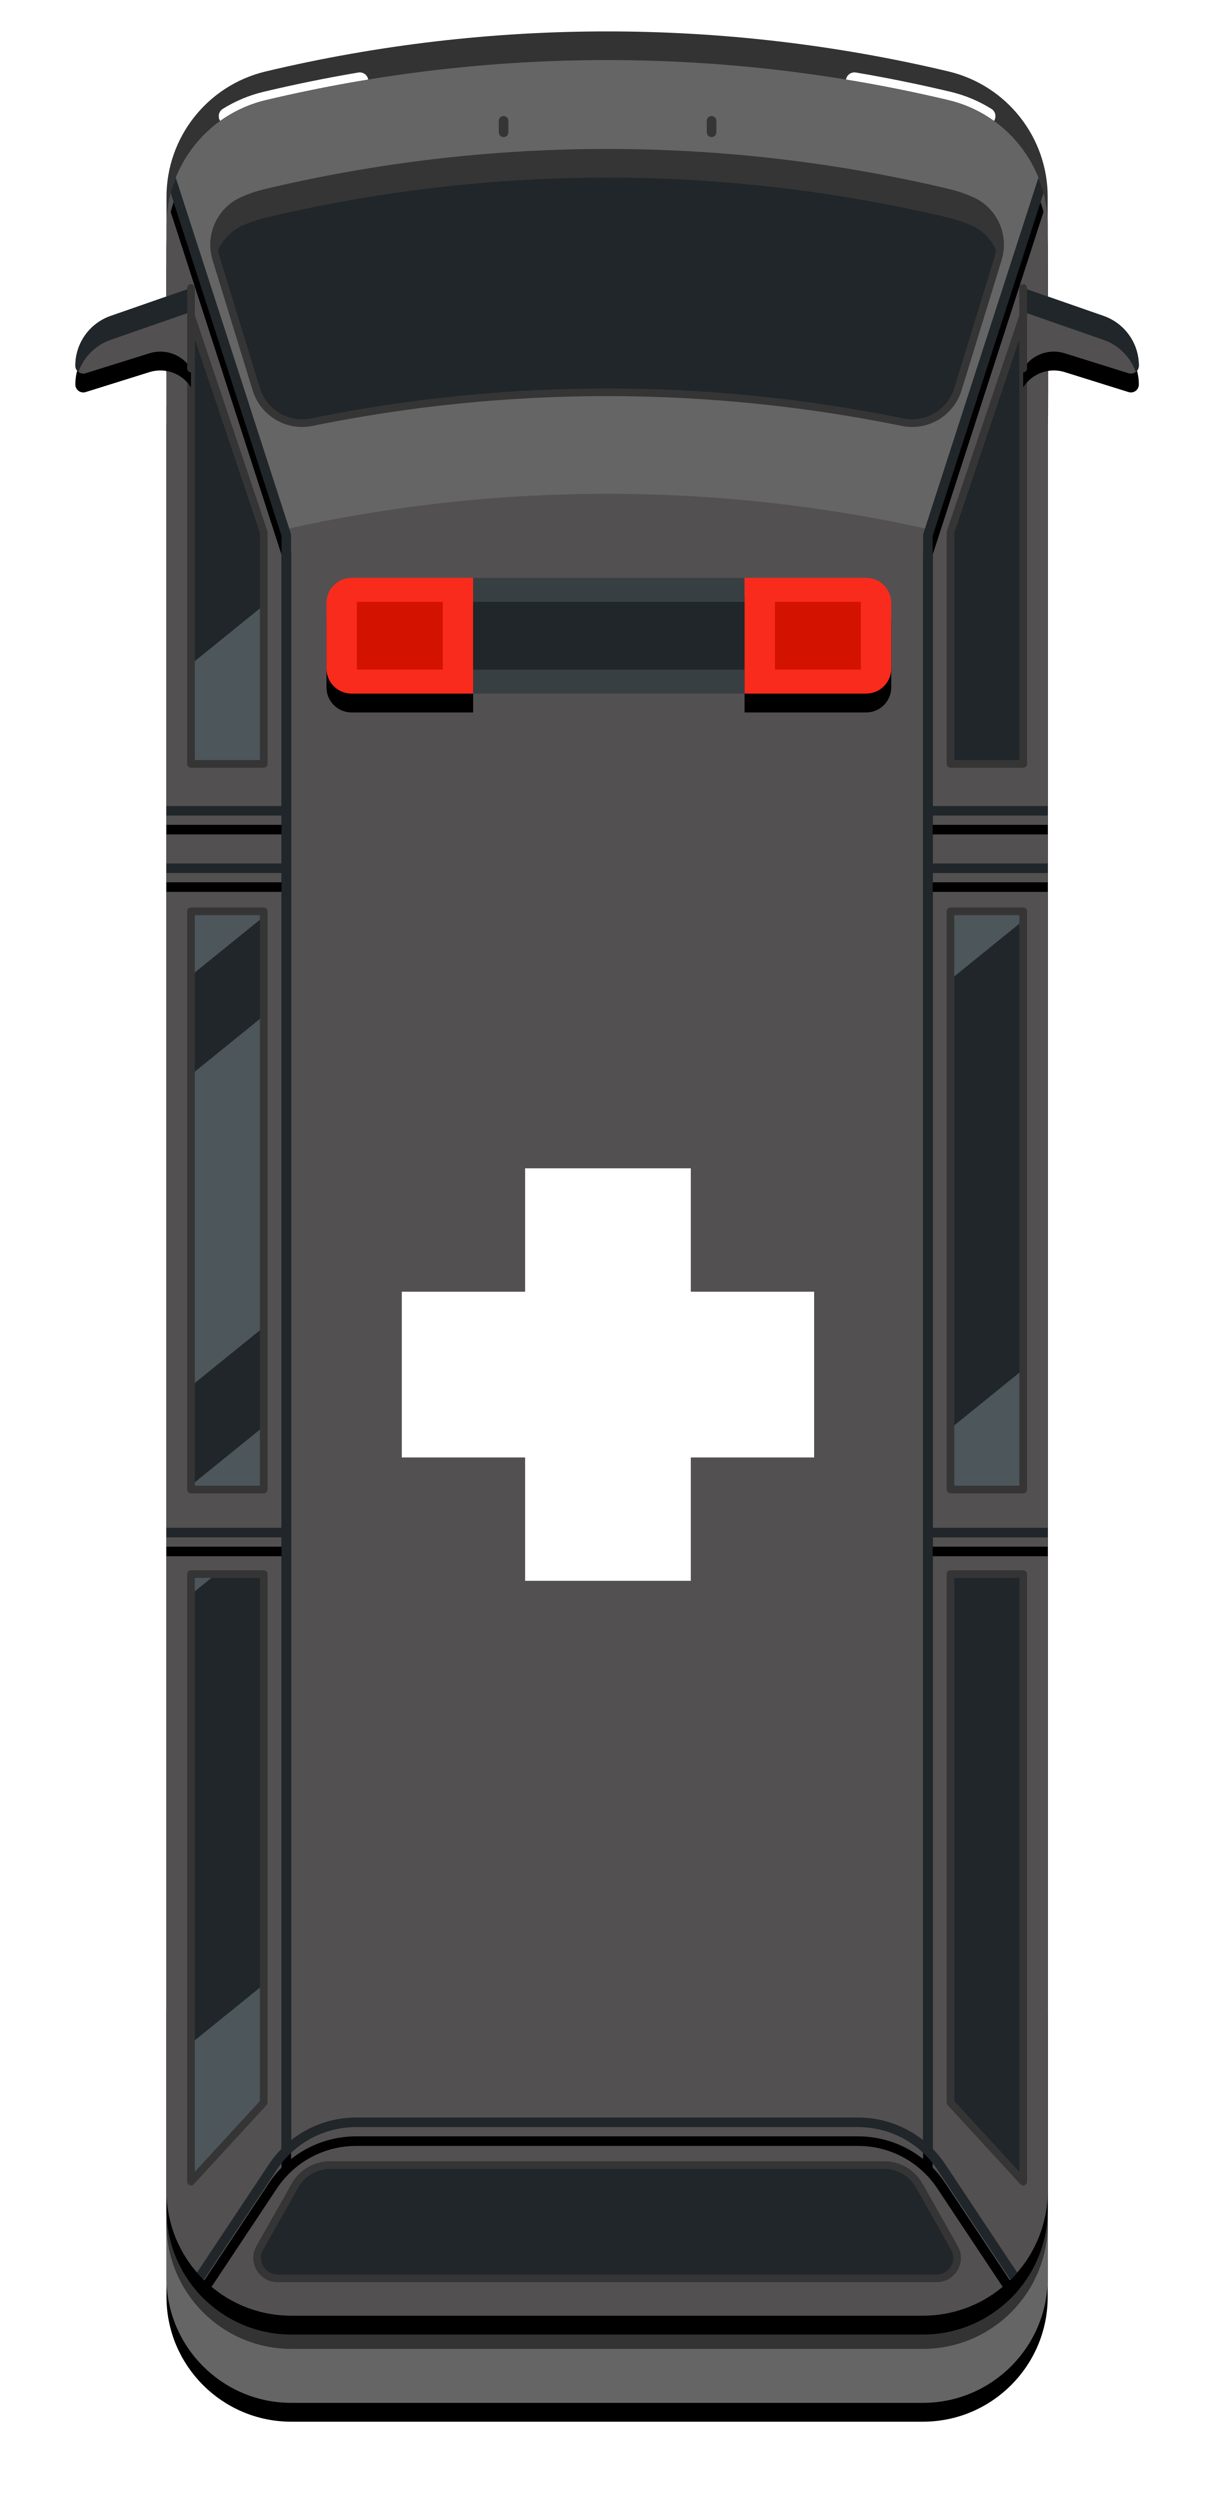 <svg xmlns="http://www.w3.org/2000/svg" xmlns:xlink="http://www.w3.org/1999/xlink" width="194" height="398" viewBox="0 0 194 398">
    <defs>
        <filter id="6nhi47p05a" width="127.8%" height="110.6%" x="-13.9%" y="-4.5%" filterUnits="objectBoundingBox">
            <feOffset dy="3" in="SourceAlpha" result="shadowOffsetOuter1"/>
            <feGaussianBlur in="shadowOffsetOuter1" result="shadowBlurOuter1" stdDeviation="6"/>
            <feColorMatrix in="shadowBlurOuter1" values="0 0 0 0 0 0 0 0 0 0 0 0 0 0 0 0 0 0 0.19 0"/>
        </filter>
        <filter id="9rc30nbl7c" width="127.8%" height="110.9%" x="-13.9%" y="-4.6%" filterUnits="objectBoundingBox">
            <feOffset dy="3" in="SourceAlpha" result="shadowOffsetOuter1"/>
            <feGaussianBlur in="shadowOffsetOuter1" result="shadowBlurOuter1" stdDeviation="6"/>
            <feColorMatrix in="shadowBlurOuter1" values="0 0 0 0 0 0 0 0 0 0 0 0 0 0 0 0 0 0 0.19 0"/>
        </filter>
        <filter id="y1i6flmg7e" width="266.9%" height="311.7%" x="-83.5%" y="-89.5%" filterUnits="objectBoundingBox">
            <feOffset dy="3" in="SourceAlpha" result="shadowOffsetOuter1"/>
            <feGaussianBlur in="shadowOffsetOuter1" result="shadowBlurOuter1" stdDeviation="6"/>
            <feColorMatrix in="shadowBlurOuter1" values="0 0 0 0 0 0 0 0 0 0 0 0 0 0 0 0 0 0 0.19 0"/>
        </filter>
        <filter id="dibiwhlp6g" width="267%" height="311.7%" x="-83.5%" y="-89.5%" filterUnits="objectBoundingBox">
            <feOffset dy="3" in="SourceAlpha" result="shadowOffsetOuter1"/>
            <feGaussianBlur in="shadowOffsetOuter1" result="shadowBlurOuter1" stdDeviation="6"/>
            <feColorMatrix in="shadowBlurOuter1" values="0 0 0 0 0 0 0 0 0 0 0 0 0 0 0 0 0 0 0.19 0"/>
        </filter>
        <filter id="qkba11qmpi" width="127.8%" height="111.7%" x="-13.9%" y="-4.9%" filterUnits="objectBoundingBox">
            <feOffset dy="3" in="SourceAlpha" result="shadowOffsetOuter1"/>
            <feGaussianBlur in="shadowOffsetOuter1" result="shadowBlurOuter1" stdDeviation="6"/>
            <feColorMatrix in="shadowBlurOuter1" values="0 0 0 0 0 0 0 0 0 0 0 0 0 0 0 0 0 0 0.19 0"/>
        </filter>
        <filter id="bxz1yjacuk" width="311.7%" height="385.9%" x="-105.8%" y="-121%" filterUnits="objectBoundingBox">
            <feOffset dy="3" in="SourceAlpha" result="shadowOffsetOuter1"/>
            <feGaussianBlur in="shadowOffsetOuter1" result="shadowBlurOuter1" stdDeviation="6"/>
            <feColorMatrix in="shadowBlurOuter1" values="0 0 0 0 0 0 0 0 0 0 0 0 0 0 0 0 0 0 0.19 0"/>
        </filter>
        <filter id="fhkno87v8m" width="311.7%" height="385.9%" x="-105.8%" y="-121%" filterUnits="objectBoundingBox">
            <feOffset dy="3" in="SourceAlpha" result="shadowOffsetOuter1"/>
            <feGaussianBlur in="shadowOffsetOuter1" result="shadowBlurOuter1" stdDeviation="6"/>
            <feColorMatrix in="shadowBlurOuter1" values="0 0 0 0 0 0 0 0 0 0 0 0 0 0 0 0 0 0 0.19 0"/>
        </filter>
        <path id="5k1tspwljb" d="M154.878 357.66V59.656c.081.229.081-8.007 0-24.707 0-9.525-6.553-17.787-15.821-19.989-35.739-8.492-72.981-8.492-108.72 0-9.268 2.202-15.82 10.464-15.82 19.989v15.844L15 51c.667 5.333.505 8.219-.484 8.657v298.002c0 10.982 8.906 19.887 19.888 19.887H134.99c10.981 0 19.887-8.905 19.887-19.887z"/>
        <path id="twqzuwe7kd" d="M134.99 363.67H34.405c-10.982 0-19.888-8.906-19.888-19.888V30.93c0-9.525 6.553-17.787 15.821-19.989 35.739-8.492 72.981-8.492 108.72 0 9.268 2.202 15.82 10.464 15.82 19.99v312.851c0 10.982-8.905 19.887-19.886 19.887"/>
        <path id="qqscgavwvf" d="M23.361 18.426H3.997C1.789 18.426 0 16.636 0 14.429V3.997C0 1.789 1.79 0 3.997 0H23.36v18.426"/>
        <path id="3c6qu6zxxh" d="M85.958 18.426H66.593V0h19.365c2.207 0 3.995 1.79 3.995 3.997v10.432c0 2.207-1.788 3.997-3.995 3.997"/>
        <path id="ofvwykj60j" d="M15.995 23.283c-.317.794-.589 1.612-.809 2.45L32.838 80.31v43.009H14.516v1.524h18.322v7.621H14.516v1.525h18.322v104.244H14.516v1.524h18.322v97.339c-.741.752-1.416 1.58-2.01 2.476L19.381 356.8c.343.394.695.777 1.069 1.146l11.647-17.53c2.818-4.245 7.544-6.777 12.639-6.777h79.922c5.095 0 9.821 2.532 12.64 6.777l11.646 17.53c.374-.369.727-.752 1.07-1.146l-11.448-17.227c-.593-.896-1.269-1.724-2.01-2.476v-97.339h18.322v-1.524h-18.322V133.99h18.322v-1.525h-18.322v-7.621h18.322v-1.524h-18.322V80.31l17.652-54.578c-.22-.837-.491-1.655-.809-2.45l-18.332 56.674-.036.114v255.656c-2.91-2.307-6.542-3.611-10.373-3.611H44.736c-3.831 0-7.463 1.304-10.373 3.611V80.07L15.995 23.283"/>
        <path id="hby1qo8xgl" d="M150.97 53.672v-12.83l12.798 4.456c3.365 1.173 5.626 4.35 5.626 7.917 0 .884-.885 1.496-1.713 1.184l-10.103-3.158c-2.5-.781-5.212.217-6.608 2.43"/>
        <path id="b5u18r2o1n" d="M18.424 53.672v-12.83L5.627 45.298C2.26 46.47 0 49.648 0 53.215c0 .884.885 1.496 1.714 1.184l10.102-3.158c2.5-.781 5.212.217 6.608 2.43"/>
    </defs>
    <g fill="none" fill-rule="evenodd" transform="translate(12 5)">
        <use fill="#000" filter="url(#6nhi47p05a)" xlink:href="#5k1tspwljb"/>
        <use fill="#656565" xlink:href="#5k1tspwljb"/>
        <path fill="#333" d="M30.337 6.37c-9.268 2.201-15.82 10.463-15.82 19.988V54.48h140.36V26.358c0-9.525-6.552-17.787-15.82-19.989-35.739-8.492-72.981-8.492-108.72 0"/>
        <path fill="#FFF" d="M24.215 14.865c-.46 0-.906-.23-1.167-.647-.399-.643-.204-1.489.44-1.89 2.015-1.254 4.21-2.17 6.532-2.721 4.962-1.179 10.02-2.209 15.048-3.063.747-.128 1.453.375 1.581 1.122.128.747-.373 1.455-1.12 1.582-4.967.845-9.974 1.863-14.875 3.028-2.03.483-3.954 1.284-5.718 2.382-.225.14-.476.207-.721.207M145.18 14.865c-.246 0-.497-.067-.722-.207-1.764-1.098-3.688-1.9-5.718-2.382-4.9-1.165-9.908-2.183-14.875-3.028-.746-.127-1.248-.835-1.12-1.582.128-.747.834-1.25 1.58-1.122 5.029.854 10.088 1.884 15.05 3.063 2.321.551 4.516 1.467 6.531 2.722.644.4.839 1.246.44 1.89-.261.417-.706.646-1.166.646"/>
        <path fill="#333" d="M14.516 315.48v33.586c0 10.982 8.906 19.887 19.888 19.887H134.99c10.981 0 19.887-8.905 19.887-19.887v-33.585H14.516"/>
        <use fill="#000" filter="url(#9rc30nbl7c)" xlink:href="#twqzuwe7kd"/>
        <use fill="#535051" xlink:href="#twqzuwe7kd"/>
        <path fill="#656565" d="M30.337 10.942c-7.013 1.665-12.465 6.8-14.705 13.325L33.35 79.285c33.897-7.586 69.063-7.565 102.95.059l1.657-5.614 15.96-48.999c-2.139-6.745-7.684-12.084-14.86-13.79-35.739-8.492-72.981-8.492-108.72 0"/>
        <path fill="#202629" d="M150.97 45.29l-11.58 34.443v36.88h11.58V45.29zm-11.58 186.847h11.58v-92.05h-11.58v92.05zm11.58 13.462h-11.58v84.132l11.58 12.599V245.6zM18.424 116.614h11.58v-36.88L18.425 45.29v71.324zm0 115.523h11.58v-92.05h-11.58v92.05zm0 13.462h11.58v84.132l-11.58 12.599V245.6z"/>
        <path fill="#4D565A" d="M139.389 150.941L139.389 140.087 150.97 140.087 150.97 141.565 139.389 150.941M150.97 232.137L139.389 232.137 139.389 222.413 150.97 213.037 150.97 232.137"/>
        <path fill="#202629" d="M143.405 334.094L139.389 329.731 139.389 287.773 150.97 278.397 150.97 327.972 143.405 334.094"/>
        <path fill="#4D565A" d="M18.424 248.837L18.424 245.599 22.424 245.599 18.424 248.837M30.005 232.137L18.424 232.137 18.424 231.477 30.005 222.101 30.005 232.137"/>
        <path fill="#202629" d="M139.389 271.988L139.389 245.599 150.97 245.599 150.97 262.612 139.389 271.988"/>
        <path fill="#4D565A" d="M18.424 342.33L18.424 320.314 30.005 310.939 30.005 329.731 18.424 342.33M18.424 215.671L18.424 166.097 30.005 156.721 30.005 206.296 18.424 215.671M18.424 150.312L18.424 140.087 30.005 140.087 30.005 140.941 18.424 150.312M30.005 116.614L18.424 116.614 18.424 100.739 30.005 91.365 30.005 116.614"/>
        <path fill="#FFEC8E" d="M139.389 79.733L144.719 63.882 139.389 79.733"/>
        <path fill="#202629" d="M140.817 116.614L139.389 116.614 139.389 79.733 144.719 63.882 150.97 58.822 150.97 108.396 140.817 116.614M128.827 339.685h-88.26c-2.307 0-4.43 1.243-5.565 3.243l-5.621 9.944c-1.228 2.168.337 4.854 2.833 4.854H137.18c2.496 0 4.061-2.686 2.833-4.854l-5.621-9.944c-1.135-2-3.258-3.243-5.565-3.243M84.695 19.322c18.245 0 36.49 2.123 54.362 6.369 1.31.311 2.568.745 3.76 1.286 3.508 1.594 5.273 5.557 4.138 9.238l-6.374 20.724c-1.16 3.764-4.982 6.057-8.839 5.269-15.524-3.17-31.283-4.757-47.047-4.757-15.76 0-31.52 1.587-47.043 4.757-3.857.788-7.678-1.505-8.84-5.269L22.44 36.215c-1.136-3.681.629-7.645 4.138-9.238 1.191-.54 2.45-.975 3.76-1.286 17.871-4.246 36.116-6.37 54.357-6.37"/>
        <path fill="#FFF" fill-rule="nonzero" d="M117.672 200.645L117.672 227.034 98.027 227.034 98.027 246.672 71.639 246.672 71.639 227.034 52 227.034 52 200.645 71.639 200.645 71.639 181 98.027 181 98.027 200.645z"/>
        <g transform="translate(40 87)">
            <use fill="#000" filter="url(#y1i6flmg7e)" xlink:href="#qqscgavwvf"/>
            <use fill="#F92B1C" xlink:href="#qqscgavwvf"/>
            <path fill="#373F43" d="M23.361 18.426L66.593 18.426 66.593 0 23.361 0z"/>
            <path fill="#202629" d="M23.361 14.608L66.593 14.608 66.593 3.817 23.361 3.817z"/>
            <path fill="#D41200" d="M4.84 14.608L18.521 14.608 18.521 3.817 4.84 3.817z"/>
            <use fill="#000" filter="url(#dibiwhlp6g)" xlink:href="#3c6qu6zxxh"/>
            <use fill="#F92B1C" xlink:href="#3c6qu6zxxh"/>
            <path fill="#D41200" d="M71.434 14.608L85.112 14.608 85.112 3.817 71.434 3.817z"/>
        </g>
        <path fill="#FFED98" d="M32.45 347.445L32.45 347.445 35.002 342.928 32.45 347.445"/>
        <path fill="#202629" d="M59.314 357.726H40.772l-8.322-10.281 2.552-4.517c1.136-2 3.258-3.243 5.565-3.243h4.149l14.598 18.04"/>
        <path fill="#FFED98" d="M135.251 344.452L135.251 344.452 134.392 342.928 135.251 344.452"/>
        <path fill="#A5D0DC" d="M135.251 344.452l-3.1-3.83c.845.51 1.571 1.222 2.108 2.086.01.015.015.03.026.04 0 .006.005.006.005.011.01.01.015.026.02.036.005.005.01.01.01.015l.016.031c.01.005.015.015.02.026 0 .005.005.01.01.015.006.015.016.03.026.046l.86 1.524"/>
        <path fill="#202629" d="M129.139 357.726L76.193 357.726 61.595 339.685 114.536 339.685 129.139 357.726M30.337 25.69c-1.31.312-2.568.746-3.76 1.287-.767.35-1.447.819-2.04 1.368.593.55 1.273 1.018 2.04 1.367 1.192.541 2.45.975 3.76 1.287 17.872 4.246 36.117 6.37 54.358 6.37 18.245 0 36.49-2.124 54.362-6.37 1.31-.312 2.568-.746 3.76-1.287.767-.349 1.447-.817 2.04-1.367-.593-.55-1.273-1.018-2.04-1.368-1.192-.54-2.45-.975-3.76-1.286-17.872-4.246-36.117-6.37-54.362-6.37-18.24 0-36.486 2.124-54.358 6.37"/>
        <path fill="#353535" d="M19.033 246.213v94.551l10.363-11.273v-83.278H19.033zm-.609 96.725c-.076 0-.153-.015-.225-.04-.23-.093-.388-.318-.388-.568V245.6c0-.333.276-.61.613-.61h11.58c.338 0 .61.277.61.61v84.131c0 .149-.057.297-.16.41L18.87 342.738c-.117.128-.281.2-.445.2zM19.033 231.528h10.363v-90.833H19.033v90.833zm10.972 1.222h-11.58c-.338 0-.614-.276-.614-.613v-92.05c0-.338.276-.609.613-.609h11.58c.338 0 .61.271.61.609v92.05c0 .337-.272.613-.61.613zM19.033 116.005h10.363V79.833L19.033 49.015v66.99zm10.972 1.218h-11.58c-.338 0-.614-.272-.614-.61V45.29c0-.3.22-.554.511-.602.297-.048.583.124.68.407l11.58 34.444c.021.063.031.128.031.194v36.88c0 .338-.27.61-.608.61zM139.998 329.49l10.363 11.274v-94.55h-10.363v83.277zm10.972 13.448c-.164 0-.328-.071-.445-.2l-11.586-12.598c-.102-.112-.158-.26-.158-.409V245.6c0-.332.27-.608.608-.608h11.58c.338 0 .615.276.615.608v96.73c0 .251-.159.476-.39.568-.07.026-.147.041-.224.041zM139.998 231.528h10.363v-90.833h-10.363v90.833zm10.972 1.222h-11.58c-.338 0-.61-.276-.61-.613v-92.05c0-.338.272-.609.61-.609h11.58c.337 0 .614.271.614.609v92.05c0 .337-.277.613-.614.613zM139.998 116.005h10.363v-66.99l-10.363 30.818v36.172zm10.972 1.218h-11.58c-.338 0-.61-.272-.61-.61v-36.88c0-.066.011-.131.031-.194l11.58-34.444c.098-.283.384-.455.681-.407.292.048.512.303.512.602v71.324c0 .337-.277.609-.614.609z"/>
        <use fill="#000" filter="url(#qkba11qmpi)" xlink:href="#ofvwykj60j"/>
        <use fill="#202629" xlink:href="#ofvwykj60j"/>
        <use fill="#000" filter="url(#bxz1yjacuk)" xlink:href="#hby1qo8xgl"/>
        <use fill="#535051" xlink:href="#hby1qo8xgl"/>
        <path fill="#202629" d="M150.97 44.652l12.798 4.456c2.445.852 4.296 2.76 5.135 5.105.292-.227.491-.582.491-.998 0-3.567-2.26-6.744-5.626-7.917l-12.798-4.456v3.81"/>
        <path fill="#353535" d="M150.97 54.281c-.333 0-.609-.272-.609-.61V40.843c0-.337.276-.61.609-.61.337 0 .614.273.614.61v12.83c0 .337-.277.61-.614.61"/>
        <use fill="#000" filter="url(#fhkno87v8m)" xlink:href="#b5u18r2o1n"/>
        <use fill="#535051" xlink:href="#b5u18r2o1n"/>
        <path fill="#202629" d="M18.424 44.652L5.627 49.108c-2.445.852-4.297 2.76-5.136 5.105-.292-.227-.491-.582-.491-.998 0-3.567 2.26-6.744 5.627-7.917l12.797-4.456v3.81"/>
        <path fill="#353535" d="M18.424 54.281c-.337 0-.613-.272-.613-.61V40.843c0-.337.276-.61.613-.61.333 0 .609.273.609.61v12.83c0 .337-.276.61-.609.61"/>
        <path fill="#FFD898" d="M138.852 59.925c.773-.828 1.376-1.839 1.73-2.986l2.966-9.647-2.967 9.647c-.353 1.147-.956 2.158-1.729 2.986"/>
        <path fill="#202629" d="M115.349 35.362l-12.404-15.326c6.885.536 13.754 1.377 20.583 2.52l8.153 10.07c-1.626.333-3.258.647-4.89.943-2.204.403-4.42.772-6.634 1.11-1.601.244-3.202.472-4.808.683"/>
        <path fill="#FFD898" d="M36.133 62.362c.5 0 1.012-.05 1.519-.154 3.698-.755 7.411-1.42 11.13-1.996l.005.003c-3.724.576-7.437 1.238-11.135 1.993-.507.104-1.018.154-1.52.154m-7.247-5.201c-.026-.074-.047-.147-.072-.222L22.44 36.215l6.373 20.724c.025.075.046.148.072.222"/>
        <path fill="#202629" d="M36.127 62.362h-.02c-3.212-.008-6.153-2.067-7.222-5.201-.026-.074-.047-.147-.072-.222L22.44 36.215l-.016-.052c-.005-.005-.005-.01-.005-.015l-.015-.04v-.013l-.03-.108c0-.003-.006-.005-.006-.008-.005-.017-.01-.034-.01-.051-.005-.001-.005-.002-.005-.004-.63-2.375-.072-4.836 1.365-6.682l25.064 30.97c-3.719.576-7.432 1.241-11.13 1.996-.507.104-1.018.154-1.52.154h-.005"/>
        <path fill="#FFD898" d="M118.305 59.872c-10.23-1.479-20.537-2.282-30.848-2.405 10.311.122 20.613.922 30.843 2.4l.005.005m-54.173-1.519c5.923-.52 11.862-.816 17.8-.886-5.938.07-11.877.366-17.8.886M82.23 19.335h.02-.02M82.418 19.333h.026-.026M82.608 19.33h.04-.04M82.807 19.33h.01-.01M83.303 19.326h.087-.087M83.492 19.325h.098-.098M83.692 19.324h.102-.102M83.891 19.323H84h-.108M84.09 19.323h.119-.118M84.296 19.322h.127-.127M84.495 19.322h.2-.2"/>
        <path fill="#202629" d="M84.695 37.368c-13.504 0-27.013-1.164-40.368-3.491l-7.75-9.576c15.06-3.148 30.348-4.805 45.652-4.966h.02l.17-.002h.025l.164-.002h.04l.16-.002h.01l.485-.003h.087l.102-.001h.098l.102-.001h.199l.108-.001h.424l.072-.001h.2c.265 0 .531.005.797.006l14.215 17.561c-4.997.32-10.005.48-15.012.48"/>
        <path fill="#353535" d="M84.695 56.841c15.805 0 31.672 1.605 47.165 4.77 3.565.727 7.064-1.358 8.138-4.851l6.373-20.724c1.044-3.388-.593-7.044-3.805-8.504-1.171-.53-2.4-.95-3.652-1.248-17.74-4.215-35.98-6.353-54.22-6.353-18.235 0-36.475 2.138-54.214 6.353-1.253.298-2.48.718-3.652 1.248-3.212 1.46-4.849 5.116-3.805 8.503l6.373 20.725c1.074 3.493 4.573 5.58 8.138 4.85 15.493-3.164 31.36-4.769 47.16-4.769zm48.592 6.134c-.552 0-1.11-.055-1.667-.17-15.417-3.148-31.202-4.744-46.925-4.744-15.719 0-31.504 1.596-46.92 4.744-4.18.854-8.282-1.59-9.545-5.686l-6.374-20.724c-1.222-3.973.701-8.26 4.471-9.973 1.238-.563 2.542-1.008 3.872-1.324 17.831-4.237 36.168-6.386 54.496-6.386 18.332 0 36.67 2.149 54.5 6.386 1.33.316 2.634.761 3.872 1.324 3.775 1.713 5.693 6 4.47 9.973l-6.373 20.724c-1.094 3.547-4.317 5.856-7.877 5.856zM40.567 340.294c-2.082 0-4.01 1.125-5.033 2.936l-5.621 9.938c-.47.829-.466 1.816.015 2.634.48.824 1.335 1.315 2.286 1.315H137.18c.951 0 1.805-.491 2.286-1.315.481-.818.486-1.805.015-2.634l-5.62-9.938c-1.024-1.811-2.952-2.936-5.034-2.936h-88.26zm96.613 18.04H32.214c-1.39 0-2.639-.716-3.34-1.918-.7-1.197-.71-2.634-.025-3.846l5.621-9.939c1.243-2.194 3.576-3.555 6.097-3.555h88.26c2.522 0 4.854 1.361 6.097 3.555l5.621 9.939c.686 1.212.676 2.65-.025 3.846-.7 1.202-1.949 1.918-3.34 1.918z"/>
        <path fill="#353535" d="M26.578 30.938c1.191-.54 2.45-.975 3.76-1.286 17.871-4.246 36.116-6.37 54.357-6.37 18.245 0 36.49 2.124 54.362 6.37 1.31.311 2.568.745 3.76 1.286 2.148.976 3.636 2.843 4.214 4.988.957-3.598-.798-7.397-4.215-8.949-1.191-.54-2.45-.974-3.76-1.286-17.87-4.246-36.116-6.37-54.361-6.37-18.24 0-36.486 2.124-54.358 6.37-1.31.312-2.568.745-3.76 1.286-3.416 1.552-5.17 5.351-4.214 8.95.578-2.146 2.066-4.013 4.215-4.989M101.334 16.825c-.42 0-.757-.34-.757-.761v-1.83c0-.42.337-.761.757-.761.424 0 .767.34.767.762v1.829c0 .42-.343.761-.767.761M68.209 16.825c-.42 0-.762-.34-.762-.761v-1.83c0-.42.342-.761.762-.761.424 0 .762.34.762.762v1.829c0 .42-.338.761-.762.761"/>
    </g>
</svg>
